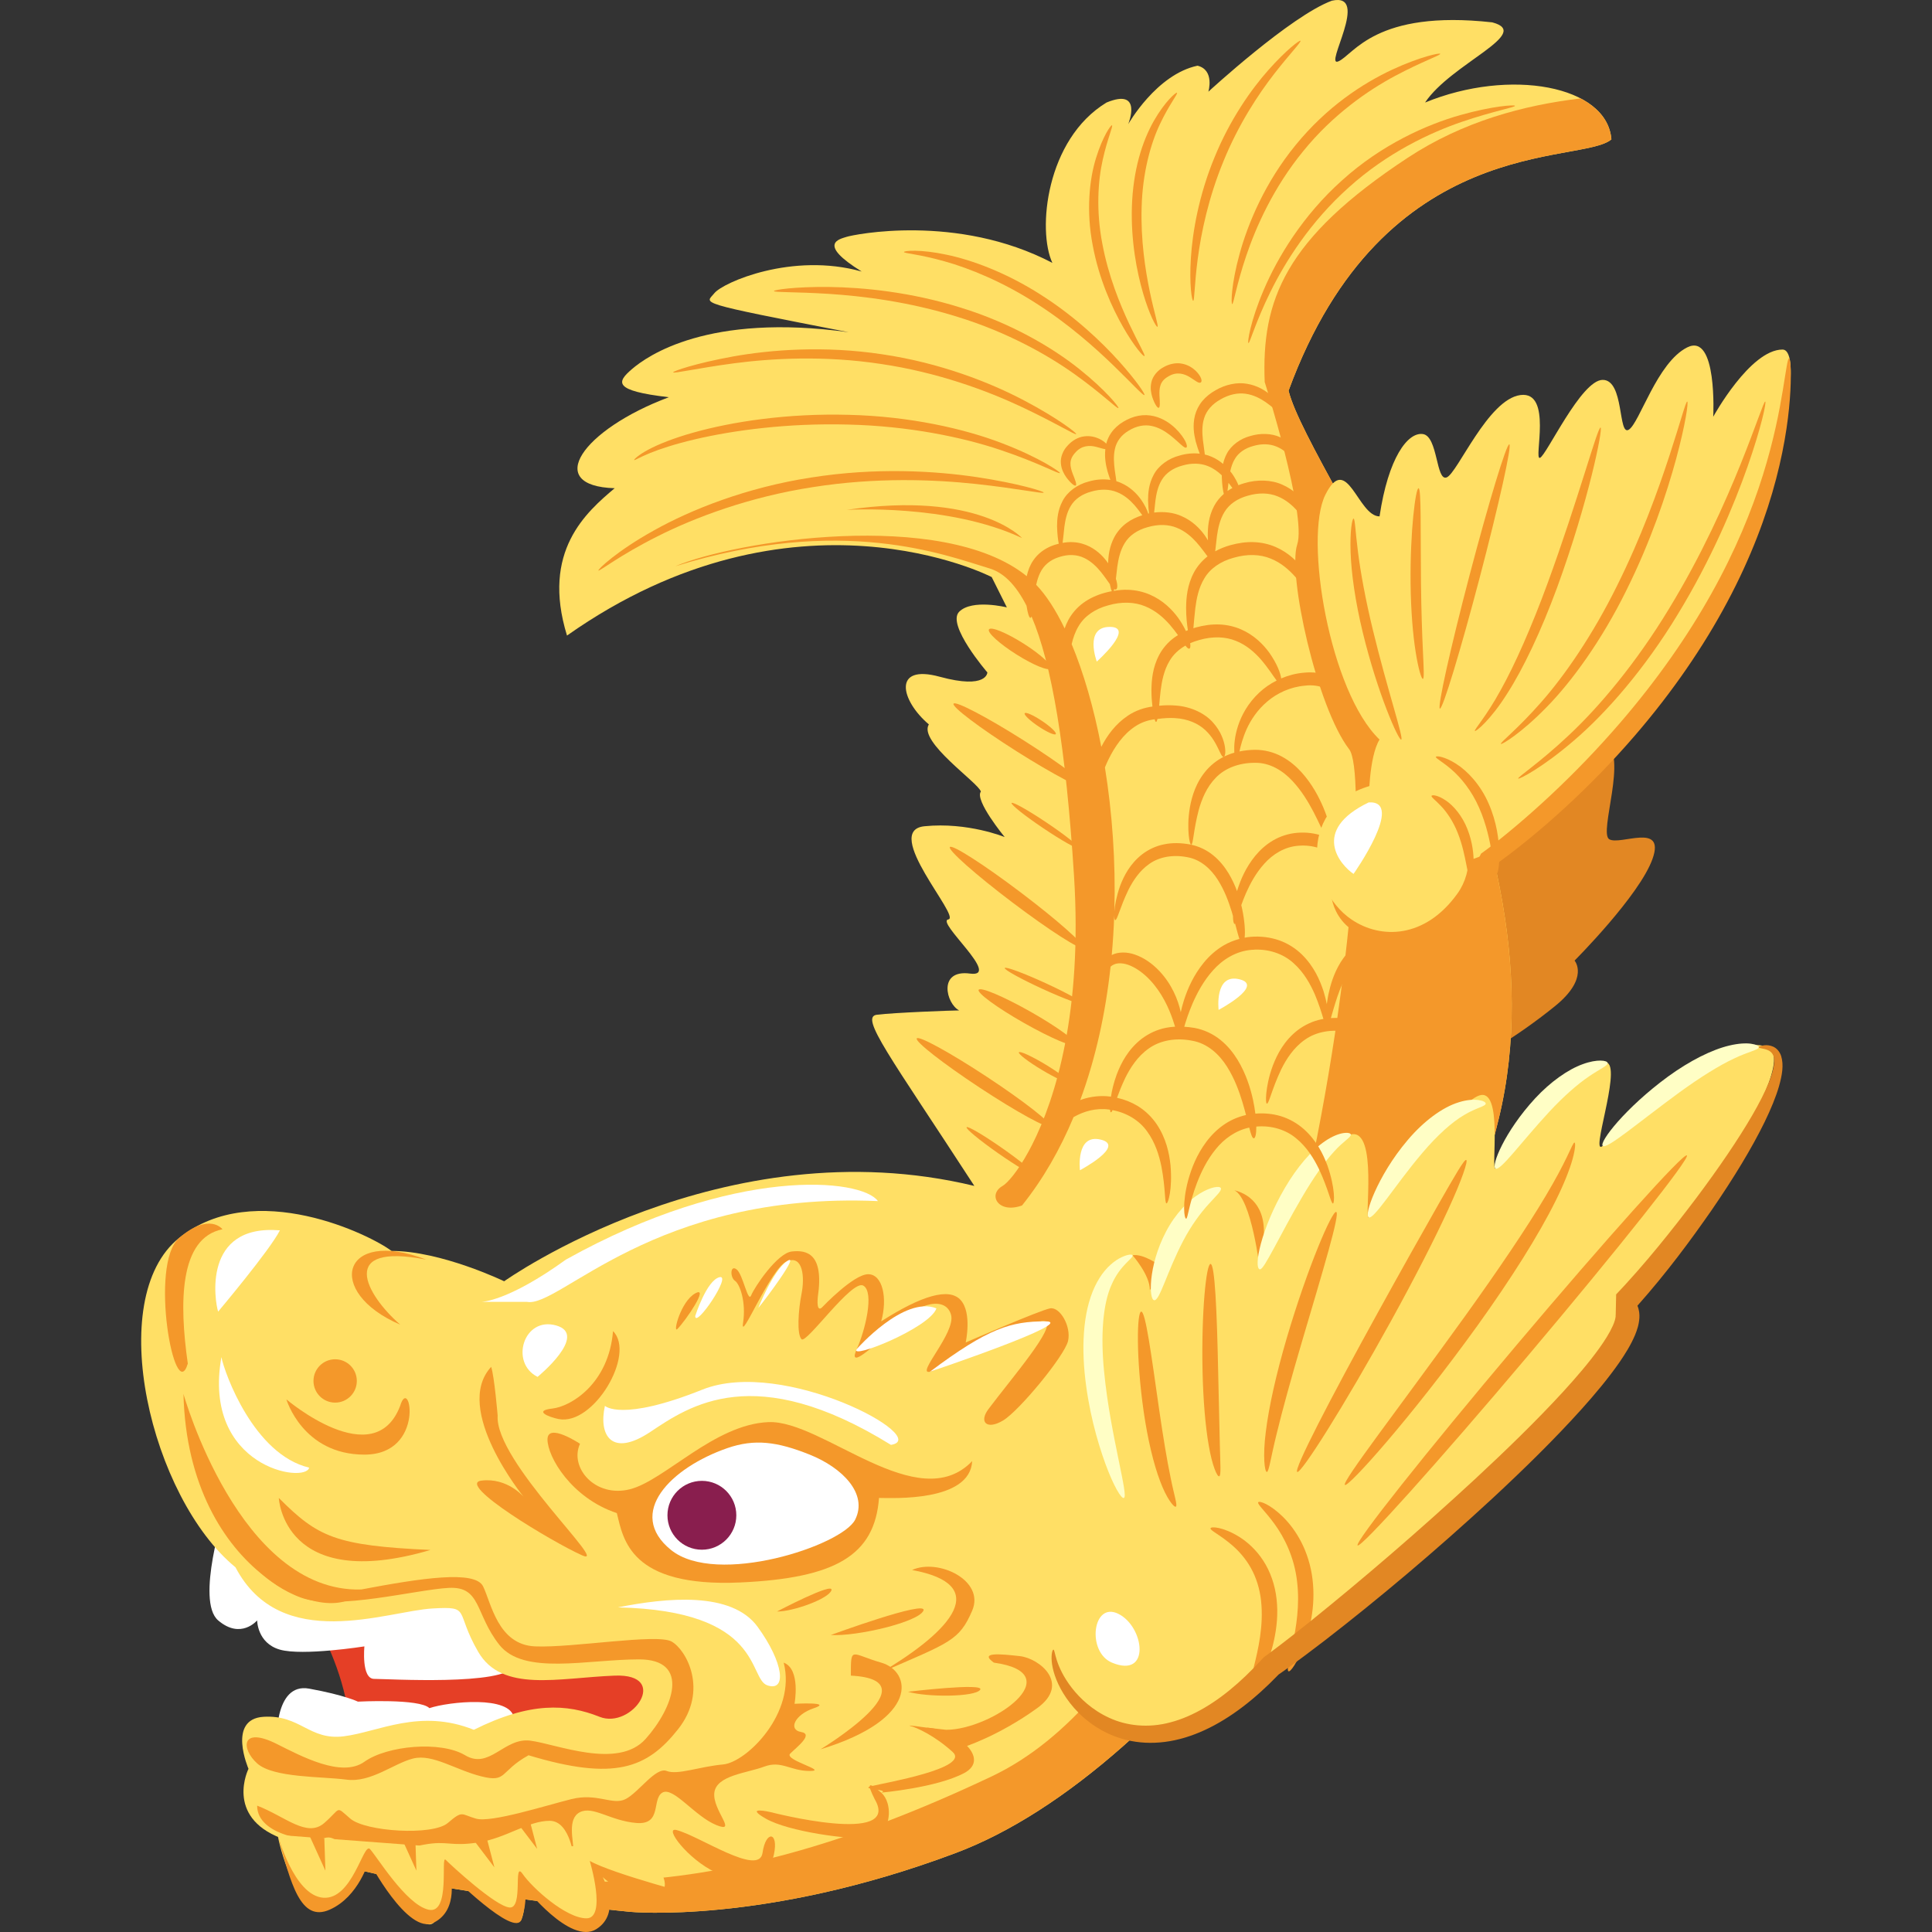 <svg xmlns="http://www.w3.org/2000/svg" xmlns:xlink="http://www.w3.org/1999/xlink" version="1.1" id="_x33_" x="0px" y="0px" viewBox="0 0 512 512" style="enable-background:new 0 0 512 512;" xml:space="preserve">
<rect x="0" y="0" width="512" height="512" fill="#333333" stroke="none"/>
<g>
	<path style="fill:#E53F26;" d="M79.773,423.387c0,0,17.657,24.118,12.059,48.235c-5.599,24.118,115.222-3.856,86.134-36.606   C148.877,402.266,79.773,423.387,79.773,423.387z"/>
	<g>
		<path style="fill:#E28723;" d="M404.068,202.311c2.201-1.321,14.93-9.187,21.247-5.742c6.316,3.445-1.723,24.118,1.148,25.84    c2.871,1.723,14.93-4.594,11.485,5.168c-3.446,9.761-20.672,26.989-20.672,26.989s4.019,4.594-5.168,12.058    c-9.188,7.466-24.118,17.228-25.841,14.357C384.544,278.108,392.583,209.201,404.068,202.311z"/>
		<path style="fill:#FFFFFF;" d="M59.532,400.131c0,0-7.752,24.118-1.722,29.286c6.029,5.168,10.336,0,10.336,0s0,6.029,6.029,7.752    c6.03,1.723,22.395-0.861,22.395-0.861s-0.861,8.613,2.584,8.613c3.446,0,34.74,1.857,37.038-3.445    C147.388,415.636,59.532,400.131,59.532,400.131z"/>
		<path style="fill:#FFFFFF;" d="M73.313,462.148c0,0-0.861-16.365,8.614-14.642c9.474,1.723,12.92,3.445,12.92,3.445    s16.366-0.862,18.95,1.723c5.168-1.723,21.534-3.445,22.395,2.585C137.053,461.286,95.708,469.039,73.313,462.148z"/>
		<path style="fill:#FFDF65;" d="M114.658,426.258c-12.095,0.672-40.196,12.06-52.255-10.91    c-22.395-18.375-35.027-71.205-14.93-87.283c20.098-16.078,51.106-0.574,56.274,3.445c13.208,0,29.86,8.04,29.86,8.04    s57.997-41.345,124.607-25.267c-22.395-34.454-30.434-44.789-25.84-45.363c4.594-0.575,20.098-1.149,21.821-1.149    c-3.446-1.723-5.743-10.91,2.87-9.762c8.614,1.148-9.187-13.782-5.741-14.356c3.445-0.574-17.802-23.542-6.317-24.69    c11.485-1.15,21.246,2.87,21.246,2.87s-8.039-9.762-6.316-12.058c-0.574-2.297-16.652-13.208-13.781-17.801    c-7.465-6.316-9.762-16.078,2.87-12.633c12.633,3.446,12.633-1.148,12.633-1.148s-10.911-12.634-7.465-16.079    c3.445-3.445,12.633-1.148,12.633-1.148l-4.019-8.04c0,0-52.254-26.989-112.548,15.504c-6.891-22.394,5.167-32.731,12.633-39.047    c-18.95-0.574-8.613-15.504,14.356-24.117c-14.929-1.723-13.78-4.02-9.762-7.465c4.019-3.445,20.097-14.929,57.422-9.762    c-41.344-8.039-37.898-7.465-35.602-10.337c2.298-2.87,20.672-10.911,39.048-5.743c-12.059-7.463-5.742-8.612-4.019-9.187    s29.286-6.316,54.551,6.891c-4.02-8.614-1.723-32.732,14.355-42.494c9.762-4.02,5.742,5.743,5.742,5.743    s7.465-13.207,18.375-15.504c4.594,1.148,2.872,6.891,2.872,6.891s21.821-20.099,32.731-24.118    c10.336-2.297-2.296,17.801,1.723,16.078c4.019-1.722,9.762-13.781,40.77-10.336c10.911,2.871-10.911,10.91-17.801,21.246    c22.395-9.188,48.236-4.594,49.384,9.762c-8.04,6.89-60.295-2.296-85.56,66.611c5.742,22.968,75.223,112.549,55.7,192.94    c-19.523,80.391-85.56,172.842-144.13,194.663c-50.532,18.949-86.134,15.504-86.134,15.504s-82.688-8.04-92.451-19.524    c-14.93-5.743-8.613-18.375-8.613-18.375s-5.744-13.208,4.019-13.782c9.762-0.574,12.059,6.317,21.247,5.168    c9.188-1.149,20.098-7.464,34.454-1.723c14.93-7.465,24.692-6.891,33.306-3.445c8.613,3.445,18.948-11.485,4.019-10.91    c-14.93,0.574-29.86,4.594-36.176-6.316C120.401,426.832,124.994,425.684,114.658,426.258z"/>
		<path style="fill:#F4982A;" d="M153.705,382.618c-2.872,6.316,4.02,14.355,13.208,12.058c9.188-2.297,22.396-17.228,36.75-17.802    c14.355-0.573,39.621,25.267,53.977,10.337c-0.574,10.911-21.246,9.762-24.691,9.762c-1.149,15.217-11.486,21.247-36.751,22.396    c-29.345,1.333-31.009-11.486-32.731-18.376c-12.059-4.02-18.375-14.93-18.375-19.523    C145.092,376.875,153.705,382.618,153.705,382.618z"/>
		<path style="fill:#FFFFFF;" d="M192.753,383.767c7.24-2.507,13.207-1.723,21.82,1.722c8.613,3.446,15.504,10.336,12.059,17.227    c-3.446,6.891-36.75,17.802-48.809,8.04C165.765,400.993,177.823,388.935,192.753,383.767z"/>
		<path style="fill:#F4982A;" d="M207.683,440.615c4.594,1.723,2.872,10.91,2.872,10.91s10.336-0.574,5.168,1.148    c-5.168,1.723-6.891,5.744-3.445,6.317c3.445,0.573-1.149,4.019-2.872,5.741c-1.723,1.723,10.336,4.594,5.168,4.594    c-5.168,0-7.465-2.872-12.059-1.149c-4.594,1.723-12.632,2.297-13.208,6.891c-0.574,4.595,6.317,10.91,0.575,8.614    c-5.743-2.296-11.485-10.336-14.356-8.614c-2.871,1.723,0,8.615-6.891,8.04c-6.891-0.574-11.484-4.594-14.93-2.872    c-3.445,1.722-1.723,7.464-1.723,10.336c0,2.872-0.575-8.038-6.317-8.038c-5.741,0-11.485,4.594-18.949,5.742    c-7.465,1.148-8.038-0.576-14.355,0.574s-6.317,2.872-14.356,2.297c-8.039-0.575-8.614-5.169-12.059-4.02    c-3.445,1.149-17.801-0.575-17.801-8.613c7.465,2.872,13.207,8.614,17.801,4.594c4.594-4.02,2.871-4.594,6.891-1.15    c4.019,3.446,21.82,4.595,25.84,1.15c4.019-3.445,3.446-2.298,7.465-1.15c4.02,1.15,18.376-3.444,25.266-5.168    c6.891-1.723,10.911,1.724,14.356,0c3.445-1.723,8.038-8.612,10.91-7.464c2.871,1.149,8.614-1.148,14.93-1.723    C197.921,467.029,211.128,453.822,207.683,440.615z"/>
		<path style="fill:#F4982A;" d="M261.947,373.43c6.256-8.34,18.088-21.964,15.073-23.256c-3.015-1.292-26.702,12.49-30.578,13.352    c-3.876,0.861,6.891-10.336,5.599-15.074c-1.292-4.737-8.183-3.876-15.504,3.445c-7.321,7.322-11.628,10.337-9.474,5.599    c2.154-4.737,4.738-15.073,1.722-16.795c-3.015-1.724-15.073,15.504-16.366,14.212c-1.292-1.292-0.861-7.753,0-12.059    c0.861-4.307,0.431-10.336-3.876-8.614c-4.307,1.723-12.489,21.965-11.628,16.366c0.861-5.599-0.861-10.336-2.154-11.198    c-1.292-0.861-1.292-4.306,0.431-3.014c1.723,1.292,3.014,9.044,3.876,6.89c0.861-2.153,6.891-11.196,10.767-11.627    c3.876-0.431,8.614,0.431,6.891,12.058c-0.431,4.737,1.292,2.584,1.292,2.584s8.183-8.614,12.059-8.614    c3.876,0,5.168,6.461,3.445,12.489c10.767-6.891,18.088-9.043,21.103-5.598c3.015,3.446,1.292,11.197,1.292,11.197    s19.81-8.613,22.395-9.044c2.584-0.43,5.598,4.738,4.737,8.614c-0.861,3.875-12.92,18.518-17.226,21.102    C261.516,379.028,259.363,376.875,261.947,373.43z"/>
		<path style="fill:#F4982A;" d="M397.177,296.484c19.523-80.392-49.958-169.972-55.7-192.94    c25.265-68.907,77.521-59.72,85.56-66.611c-0.378-4.724-3.44-8.382-8.163-10.849c-15.052,1.79-31.125,6.066-45.815,15.73    c-32.731,21.534-38.76,37.899-37.898,59.433c0,0,11.197,35.315,8.613,43.067c-2.584,7.753,5.168,43.066,13.782,54.264    c8.613,11.198-12.92,233.423-94.747,272.184c-79.401,37.611-123.12,30.616-187.026,17.576    c14.224,10.835,91.13,18.313,91.13,18.313s35.602,3.445,86.134-15.504C311.617,469.326,377.654,376.875,397.177,296.484z"/>
		<path style="fill:#FFDF65;" d="M73.601,486.266c0.287,2.584,4.881,20.387,11.771,19.237c6.891-1.148,12.634-15.504,12.634-15.504    s12.632,23.543,16.939,19.523c4.307-4.019,3.158-16.652,3.158-16.652s18.375,20.097,20.098,15.791    c1.723-4.307,0.288-12.059,0.288-12.059s14.641,20.96,19.235,12.346c4.594-8.613,0.574-14.355,0.574-14.355    s11.484,12.06,16.652,7.465c5.169-4.594-7.464-13.781-7.464-13.781l-36.751,2.296L73.601,486.266z"/>
		<path style="fill:#FFDF65;" d="M280.465,440.615c5.168,23.256,34.885,24.117,46.944,8.613    c12.92-3.015,95.608-88.718,100.346-93.456c4.738-4.737,7.752-10.767,2.154-9.905c4.737-3.015,49.958-64.601,38.33-68.477    c-13.351-4.307-40.052,23.256-43.498,26.271c-3.445,3.015,4.738-19.811,1.292-21.964c-13.351,0-28.424,27.562-29.716,27.993    c-1.292,0.431,2.153-21.534-4.307-19.38c-6.46,2.154-27.994,31.008-29.285,32.3c-1.292,1.292,2.584-23.687-4.738-21.965    c-7.321,1.723-18.518,29.286-24.117,35.746c-5.598,6.46-8.613-21.103-10.336-21.534c-1.723-0.431-5.599,1.723-11.198,12.92    c-5.598,11.197-5.598,19.38-6.46,16.796c-0.861-2.584-6.46-12.92-9.044-12.059c-16.366,15.074-0.861,56.848,3.875,73.214    C300.707,405.73,277.882,413.052,280.465,440.615z"/>
		<path style="fill:#FFDF65;" d="M362.724,212.646c0,0-0.001-12.058,2.871-16.652c-13.207-12.634-20.097-53.403-14.355-64.887    c5.741-11.486,8.613,5.741,14.355,5.741c2.297-15.504,7.465-22.394,11.485-21.82c4.019,0.574,3.445,12.633,6.316,11.484    c2.87-1.148,10.911-20.672,19.524-21.82c8.613-1.148,3.445,17.226,5.168,16.652c1.723-0.573,10.91-20.672,16.652-20.672    c5.743,0,4.02,14.929,6.891,13.207c2.87-1.723,7.465-17.802,15.504-21.821c8.039-4.019,6.891,18.376,6.891,18.376    s9.762-17.801,18.375-17.801c8.613,0-7.465,79.242-67.185,127.478c-5.168,3.445-16.079,9.187-20.672,8.614    C379.951,228.15,362.724,212.646,362.724,212.646z"/>
		<path style="fill:#F4982A;" d="M73.313,462.148c6.549,3.275,17.227,9.044,23.256,4.738c6.03-4.307,20.242-5.599,26.701-1.723    c6.46,3.876,10.336-4.737,17.227-3.876c6.89,0.861,23.256,7.753,30.578-0.431c7.322-8.182,12.058-21.103-1.723-21.103    c-13.782,0-30.578,4.307-37.038-3.876c-6.46-8.182-4.737-15.504-13.351-15.073c-8.613,0.43-29.716,6.029-39.191,2.583    c-9.474-3.445-15.504-11.627-11.628-8.182c3.876,3.445,11.628,9.044,27.563,6.029c15.935-3.015,30.147-5.168,32.3-0.861    c2.154,4.307,3.876,15.504,13.782,15.935c9.905,0.431,32.3-3.445,36.176-1.292c3.876,2.153,9.905,12.92,1.723,23.256    c-8.183,10.336-16.796,13.781-39.621,6.891c-7.753,4.306-5.599,7.321-12.489,5.599c-6.891-1.723-12.92-6.03-18.088-4.738    s-11.198,6.46-17.657,5.598c-6.46-0.861-19.381-0.43-23.687-4.306C63.839,463.44,63.839,457.41,73.313,462.148z"/>
		<circle style="fill:#891E4E;" cx="186.006" cy="401.566" r="9.125"/>
		<path style="fill:#FFFFFF;" d="M160.309,372.569c-1.723,7.752,1.722,13.781,12.058,6.89c10.337-6.89,27.563-18.95,63.74,3.445    c11.197-1.723-28.424-23.256-49.958-14.643C164.615,376.875,160.309,372.569,160.309,372.569z"/>
		<path style="fill:#F4982A;" d="M276.589,130.532c0.076-0.293-6.575-2.411-17.716-4.087c-11.104-1.662-26.851-2.605-43.916,0.105    c-17.077,2.626-31.801,8.49-41.624,13.999c-9.89,5.484-15.001,10.399-14.747,10.656c0.22,0.276,5.648-4.053,15.602-9.04    c9.894-5.014,24.406-10.483,41.17-13.062c16.753-2.661,32.234-2.028,43.286-0.845    C269.721,129.454,276.502,130.935,276.589,130.532z"/>
		<path style="fill:#F4982A;" d="M280.897,125.364c0.163-0.246-5.295-4.061-15.276-7.878c-9.936-3.838-24.503-7.178-40.787-7.554    c-16.277-0.439-30.965,1.843-41.212,4.747c-5.133,1.445-9.167,3.063-11.811,4.483c-2.661,1.409-3.865,2.63-3.748,2.757    c0.115,0.145,1.464-0.755,4.176-1.847c2.702-1.103,6.737-2.428,11.842-3.624c10.193-2.406,24.679-4.366,40.685-3.934    c16.016,0.373,30.318,3.358,40.247,6.695C274.97,122.518,280.7,125.733,280.897,125.364z"/>
		<path style="fill:#F4982A;" d="M285.203,115.028c0.168-0.24-4.776-4.147-13.768-8.884c-8.95-4.729-22.213-9.987-37.63-12.253    c-15.409-2.335-29.614-1.201-39.571,0.583c-9.992,1.814-15.914,3.902-15.837,4.189c0.096,0.405,6.18-1.053,16.113-2.383    c9.912-1.303,23.831-2.119,38.913,0.167c15.092,2.219,28.158,7.086,37.202,11.337C279.698,112.036,284.98,115.383,285.203,115.028    z"/>
		<path style="fill:#F4982A;" d="M296.4,108.137c0.216-0.188-3.258-4.659-10.38-10.336c-7.078-5.674-18.1-12.177-31.401-16.27    c-13.274-4.165-25.894-5.367-34.928-5.481c-9.066-0.096-14.62,0.76-14.592,1.079c0.022,0.392,5.591,0.186,14.521,0.749    c8.91,0.576,21.249,2.047,34.227,6.121c13.005,4.003,23.848,10.07,31.076,15.264C292.181,104.453,296.1,108.44,296.4,108.137z"/>
		<path style="fill:#F4982A;" d="M303.292,104.692c0.252-0.203-2.12-3.796-6.763-8.977c-4.646-5.147-11.671-11.866-20.691-17.596    c-8.989-5.776-18.191-9.214-25.036-10.628c-6.862-1.468-11.277-1.064-11.25-0.698c-0.004,0.348,4.248,0.596,10.809,2.474    c6.554,1.826,15.334,5.409,24.088,11.031c8.783,5.58,15.844,11.927,20.764,16.687    C300.125,101.769,302.991,104.941,303.292,104.692z"/>
		<path style="fill:#F4982A;" d="M294.678,33.201c-0.253-0.148-2.438,2.893-4.202,8.626c-1.802,5.687-2.638,14.173-0.904,23.148    c1.672,8.986,5.124,16.555,8.048,21.678c2.943,5.143,5.391,7.915,5.673,7.703c0.294-0.21-1.581-3.298-4.052-8.546    c-2.455-5.234-5.525-12.682-7.127-21.306c-1.658-8.617-1.148-16.631,0.132-22.217C293.487,36.675,295.055,33.381,294.678,33.201z"/>
		<path style="fill:#F4982A;" d="M311.905,24.588c-0.206-0.213-3.13,2.212-6.138,7.473c-1.486,2.623-2.911,5.954-3.954,9.808    c-1.041,3.852-1.696,8.21-1.846,12.791c-0.297,9.181,1.306,17.381,2.972,23.087c1.677,5.733,3.483,9.003,3.799,8.857    c0.337-0.143-0.836-3.581-2.026-9.301c-1.184-5.703-2.451-13.716-2.162-22.556c0.24-8.844,2.356-16.646,4.844-21.85    C309.85,27.665,312.222,24.851,311.905,24.588z"/>
		<path style="fill:#F4982A;" d="M344.635,10.806c-0.207-0.23-3.706,2.374-8.386,7.626c-4.667,5.225-10.337,13.311-14.401,23.296    c-4.111,9.964-5.816,19.668-6.251,26.662c-0.458,7.021,0.262,11.363,0.614,11.323c0.359-0.025,0.296-4.313,1.205-11.144    c0.888-6.813,2.829-16.18,6.823-25.86c3.949-9.702,9.198-17.69,13.418-23.113C341.882,14.159,344.914,11.098,344.635,10.806z"/>
		<path style="fill:#F4982A;" d="M381.673,14.252c-0.08-0.288-5.167,0.716-12.754,4.218c-3.774,1.767-8.138,4.215-12.579,7.528    c-4.444,3.298-8.943,7.481-12.985,12.44c-8.14,9.94-12.653,20.851-14.85,28.848c-2.22,8.049-2.306,13.272-1.959,13.29    c0.363,0.042,1.089-5.009,3.705-12.753c2.597-7.704,7.238-18.15,15.105-27.75c7.805-9.658,17.21-16.155,24.384-19.97    C376.944,16.265,381.808,14.644,381.673,14.252z"/>
		<path style="fill:#F4982A;" d="M401.483,28.033c-0.034-0.291-5.723-0.015-14.557,2.484c-8.767,2.482-20.719,7.75-31.208,17.226    c-10.545,9.402-17.19,20.591-20.77,28.977c-3.621,8.441-4.437,14.135-4.094,14.191c0.355,0.089,1.784-5.349,5.753-13.425    c3.935-8.033,10.629-18.719,20.835-27.818c10.152-9.17,21.569-14.525,30.038-17.409C395.993,29.367,401.558,28.445,401.483,28.033    z"/>
		
			<ellipse transform="matrix(0.835 0.55 -0.55 0.835 200.734 -96.074)" style="fill:#F4982A;" cx="260.655" cy="286.865" rx="21.142" ry="1.722"/>
		
			<ellipse transform="matrix(0.87 0.493 -0.493 0.87 168.321 -99.191)" style="fill:#F4982A;" cx="272.283" cy="269.638" rx="14.85" ry="1.723"/>
		
			<ellipse transform="matrix(0.798 0.603 -0.603 0.798 197.885 -114.288)" style="fill:#F4982A;" cx="269.268" cy="237.769" rx="22.136" ry="1.723"/>
		
			<ellipse transform="matrix(0.845 0.535 -0.535 0.845 147.886 -113.922)" style="fill:#F4982A;" cx="270.13" cy="197.716" rx="20.908" ry="1.723"/>
		
			<ellipse transform="matrix(0.846 0.534 -0.534 0.846 133.522 -117.692)" style="fill:#F4982A;" cx="270.13" cy="171.877" rx="9.678" ry="1.723"/>
		
			<ellipse transform="matrix(0.82 0.573 -0.573 0.82 222.451 -96.808)" style="fill:#F4982A;" cx="264.936" cy="304.802" rx="10.84" ry="0.862"/>
		
			<ellipse transform="matrix(0.857 0.515 -0.515 0.857 185.36 -101.98)" style="fill:#F4982A;" cx="276.367" cy="282.884" rx="7.587" ry="0.861"/>
		
			<ellipse transform="matrix(0.909 0.417 -0.417 0.909 134.17 -91.542)" style="fill:#F4982A;" cx="276.574" cy="261.268" rx="11.393" ry="0.861"/>
		
			<ellipse transform="matrix(0.83 0.558 -0.558 0.83 169.346 -117.256)" style="fill:#F4982A;" cx="276.761" cy="218.793" rx="10.712" ry="0.861"/>
		
			<ellipse transform="matrix(0.831 0.557 -0.557 0.831 153.394 -121.005)" style="fill:#F4982A;" cx="275.613" cy="191.658" rx="4.957" ry="0.861"/>
		<path style="fill:#F4982A;" d="M358.703,137.424c-0.359-0.031-0.983,3.369-0.781,8.894c0.177,5.517,1.236,13.083,3.211,21.224    c3.956,16.299,9.517,28.735,10.203,28.453c0.731-0.275-3.625-13.029-7.523-29.098c-1.948-8.032-3.284-15.38-3.948-20.735    C359.176,140.808,359.103,137.447,358.703,137.424z"/>
		<path style="fill:#F4982A;" d="M396.603,231.595c0.361,0.003,0.782-2.087,0.724-5.523c-0.072-3.412-0.666-8.251-2.841-13.167    c-2.143-4.935-5.641-8.644-8.621-10.503c-2.983-1.913-5.253-2.182-5.34-1.814c-0.116,0.364,1.74,1.245,4.173,3.374    c2.438,2.096,5.302,5.552,7.27,10.063c1.993,4.497,2.863,8.976,3.418,12.228C395.929,229.518,396.203,231.597,396.603,231.595z"/>
		<path style="fill:#F4982A;" d="M402.345,206.33c0.148,0.278,6.362-2.836,14.803-10.117c8.456-7.22,18.706-18.91,27.485-33.42    c8.835-14.478,14.799-28.671,18.472-39.1c3.672-10.451,5.068-17.185,4.702-17.277c-0.37-0.101-2.417,6.397-6.525,16.589    c-4.11,10.174-10.289,24.08-19.001,38.352c-8.658,14.306-18.459,25.942-26.442,33.412    C407.883,202.287,402.099,205.96,402.345,206.33z"/>
		<path style="fill:#F4982A;" d="M397.752,197.142c0.176,0.277,5.359-2.796,12.088-9.71c6.748-6.861,14.626-17.749,21.115-30.883    c6.538-13.116,10.73-25.725,13.238-34.943c2.501-9.236,3.314-15.121,2.943-15.191c-0.375-0.077-1.853,5.615-4.811,14.631    c-2.961,9.003-7.397,21.358-13.835,34.271c-6.395,12.935-13.835,23.734-20.083,30.795    C402.187,193.213,397.487,196.801,397.752,197.142z"/>
		<path style="fill:#F4982A;" d="M390.861,193.698c0.238,0.294,4.193-2.957,8.49-9.779c4.358-6.755,9.101-16.792,13.297-28.208    c8.367-22.872,12.218-42.252,11.517-42.405c-0.779-0.2-5.811,18.791-14.102,41.45c-4.16,11.316-8.548,21.309-12.386,28.163    C393.908,189.827,390.59,193.421,390.861,193.698z"/>
		
			<ellipse transform="matrix(-0.254 0.967 -0.967 -0.254 637.947 -186.347)" style="fill:#F4982A;" cx="390.861" cy="152.927" rx="36.213" ry="1.378"/>
		<path style="fill:#F4982A;" d="M377.079,179.915c0.384-0.066,0.213-2.898,0.006-7.45c-0.217-4.551-0.433-10.835-0.507-17.793    c-0.154-13.914,0.117-25.23-0.648-25.288c-0.755-0.065-2.263,11.257-2.108,25.32c0.074,7.026,0.603,13.392,1.324,17.958    C375.856,177.231,376.714,179.981,377.079,179.915z"/>
		<path style="fill:#F4982A;" d="M330.854,449.228c0.492,0.226,2.276-2.177,4.207-6.607c0.947-2.216,1.926-4.947,2.606-8.124    c0.671-3.168,1.073-6.804,0.646-10.653c-0.402-3.841-1.705-7.468-3.573-10.306c-1.858-2.859-4.19-4.909-6.307-6.246    c-4.299-2.669-7.523-2.807-7.629-2.279c-0.174,0.567,2.527,1.699,5.883,4.624c1.655,1.461,3.418,3.403,4.798,5.881    c1.389,2.469,2.368,5.472,2.718,8.783c0.698,6.657-0.813,12.923-1.91,17.376C331.14,446.154,330.309,448.983,330.854,449.228z"/>
		<path style="fill:#F4982A;" d="M341.477,442.912c0.494,0.216,2.184-2.103,3.895-6.401c1.661-4.261,3.346-10.717,2.458-18.002    c-0.435-3.616-1.518-6.991-2.962-9.805c-1.439-2.823-3.211-5.084-4.893-6.744c-3.396-3.333-6.275-4.329-6.537-3.837    c-0.303,0.494,1.803,2.27,4.323,5.746c2.525,3.437,5.232,8.737,5.966,15.149c0.79,6.4-0.264,12.371-1.156,16.651    C341.65,439.962,340.924,442.677,341.477,442.912z"/>
		
			<ellipse transform="matrix(0.645 -0.764 0.764 0.645 -130.299 435.281)" style="fill:#F4982A;" cx="403.494" cy="357.926" rx="67.642" ry="2.067"/>
		<path style="fill:#F4982A;" d="M417.275,302.8c-0.292-0.066-0.849,1.363-2.044,3.828c-1.184,2.471-3.029,5.983-5.548,10.207    c-5.011,8.466-12.674,19.767-21.482,32.029c-17.659,24.507-32.704,43.916-31.793,44.664c0.848,0.71,17.373-17.583,35.152-42.253    c8.866-12.342,16.24-24.039,20.693-33.041c2.237-4.491,3.732-8.308,4.486-11.04C417.504,304.46,417.542,302.856,417.275,302.8z"/>
		<path style="fill:#F4982A;" d="M388.564,307.394c-0.516-0.222-3.111,4.341-7.335,11.714c-4.203,7.384-9.958,17.617-16.22,28.98    c-12.531,22.724-22.233,41.422-21.236,41.995c0.984,0.566,12.301-17.231,24.857-40c6.275-11.386,11.64-21.874,15.2-29.641    C387.412,312.685,389.097,307.622,388.564,307.394z"/>
		<path style="fill:#F4982A;" d="M335.735,390.082c0.559-0.018,1.045-3.919,2.599-10.135c1.495-6.224,3.874-14.777,6.644-24.209    c5.561-18.858,10.226-34.169,9.133-34.563c-1.053-0.387-7.487,14.366-13.1,33.401c-2.795,9.517-4.764,18.33-5.555,24.85    C334.606,385.947,335.149,390.114,335.735,390.082z"/>
		<path style="fill:#F4982A;" d="M323.102,391.232c0.542-0.152,0.286-3.249,0.169-8.306l-0.454-19.808    c-0.32-15.507-0.857-28.13-2.011-28.161c-1.129-0.032-2.445,12.603-2.122,28.253c0.167,7.822,0.769,14.916,1.679,20.018    C321.237,388.34,322.544,391.394,323.102,391.232z"/>
		<path style="fill:#F4982A;" d="M311.617,399.27c0.491-0.292-0.463-3.005-1.377-7.602c-0.964-4.582-2.022-11.003-3.058-18.151    c-2.054-14.3-3.594-25.998-4.752-25.927c-1.121,0.06-1.426,11.978,0.661,26.525c1.053,7.264,2.602,13.798,4.342,18.375    C309.128,397.096,311.131,399.578,311.617,399.27z"/>
		<path style="fill:#F4982A;" d="M327.122,315.433c4.594,1.148,9.187,5.169,7.464,14.93c-1.148,4.02-0.717,6.029-0.717,6.029    S331.716,317.73,327.122,315.433z"/>
		<path style="fill:#F4982A;" d="M300.133,332.661c0,0,4.594,5.167,4.594,9.187c1.723-1.723,2.871-6.316,2.871-6.316    S303.059,332.13,300.133,332.661z"/>
		<path style="fill:#FFFEC5;" d="M300.133,332.661c-0.133-0.303-1.205-0.279-2.927,0.53c-1.701,0.794-4.012,2.573-5.825,5.497    c-1.841,2.899-3.139,6.776-3.759,11.078c-0.627,4.307-0.649,9.048-0.196,13.924c0.932,9.76,3.339,18.236,5.501,24.183    c2.176,5.953,4.245,9.377,4.91,9.1c0.655-0.27-0.159-4.032-1.395-10.103c-1.224-6.058-2.992-14.418-3.87-23.655    c-0.893-9.209-0.348-17.597,2.027-22.793C296.87,335.152,300.515,333.383,300.133,332.661z"/>
		<path style="fill:#FFFEC5;" d="M323.533,314.859c-0.278-0.615-2.529-0.412-5.556,1.427c-3.019,1.8-6.523,5.406-8.954,10.076    c-2.463,4.659-3.572,9.272-3.92,12.622c-0.346,3.365,0.065,5.511,0.773,5.591c1.443,0.202,3.381-7.527,7.712-15.79    c2.162-4.125,4.644-7.421,6.697-9.663C322.318,316.866,323.857,315.529,323.533,314.859z"/>
		<path style="fill:#FFFEC5;" d="M357.986,300.647c-0.075-0.335-0.797-0.554-2.051-0.355c-1.24,0.2-2.962,0.872-4.761,2.105    c-3.639,2.444-7.483,6.971-10.662,12.41c-6.372,10.876-8.357,21.232-6.644,21.586c0.628,0.052,1.759-1.993,3.686-5.503    c1.894-3.477,4.402-8.327,7.413-13.462c3.005-5.14,6.034-9.508,8.571-12.243C356.025,302.394,358.12,301.366,357.986,300.647z"/>
		<path style="fill:#FFFEC5;" d="M393.732,292.465c0.016-0.343-0.616-0.746-1.872-0.936c-1.246-0.188-3.128-0.099-5.271,0.589    c-4.345,1.317-9.344,5.049-13.508,9.978c-4.201,4.932-7.052,9.992-8.762,13.793c-1.7,3.814-2.235,6.411-1.594,6.722    c0.644,0.314,2.305-1.644,4.744-4.868c2.446-3.214,5.652-7.729,9.539-12.286c3.874-4.572,7.818-8.127,11.039-9.987    C391.23,293.544,393.688,293.223,393.732,292.465z"/>
		<path style="fill:#FFFEC5;" d="M426.032,281.698c-0.052-0.675-2.732-1.116-6.617,0.326c-3.869,1.389-8.518,4.661-12.592,9.056    c-8.163,8.857-11.728,17.967-10.508,18.611c1.267,0.736,6.697-6.878,14.281-15.08c3.798-4.088,7.526-7.346,10.469-9.325    C423.981,283.27,426.13,282.436,426.032,281.698z"/>
		<path style="fill:#FFFEC5;" d="M466.084,277.534c0.018-0.344-0.686-0.75-2.053-0.934c-1.362-0.193-3.358-0.089-5.695,0.468    c-4.696,1.094-10.568,4.071-16.261,8.208c-11.394,8.34-18.343,17.438-17.335,18.386c1.043,1.031,9.486-6.25,20.363-14.197    c5.443-3.955,10.549-7.139,14.423-8.94C463.374,278.665,466.025,278.266,466.084,277.534z"/>
		<path style="fill:#E28723;" d="M472.023,279.858c-0.391-1.233-1.246-2.1-2.105-2.481c-0.875-0.393-1.653-0.412-2.206-0.38    c-1.134,0.095-1.643,0.383-1.628,0.537c0.013,0.186,0.587,0.244,1.547,0.471c0.48,0.125,1.029,0.301,1.509,0.662    c0.488,0.362,0.875,0.967,0.974,1.708c0.261,1.602-0.343,3.96-1.383,6.537c-1.048,2.599-2.55,5.519-4.393,8.698    c-3.696,6.36-8.746,13.791-14.878,21.979c-6.159,8.138-13.332,17.253-21.807,26.13l0.644-0.675l-0.116,5.381l-0.027,0.013    c-0.012-0.006,0.037,0.134,0.007,0.431c-0.042,0.586-0.321,1.529-0.744,2.465c-0.853,1.91-2.137,3.923-3.537,5.888    c-2.833,3.949-6.191,7.839-9.727,11.706c-7.111,7.729-15.035,15.409-23.333,23.116c-14.985,13.848-29.8,26.536-43.562,37.626    c-3.445,2.764-6.831,5.422-10.158,7.915l-1.244,0.925l-0.785,0.573c-0.212,0.126-0.353,0.337-0.528,0.51l-0.293,0.319    c-0.679,0.742-1.366,1.465-2.056,2.173c-1.381,1.414-2.784,2.754-4.206,4.015c-5.671,5.036-11.762,8.757-17.777,10.331    c-6.006,1.631-11.776,0.891-16.253-1.189c-4.512-2.06-7.765-5.165-9.946-7.974c-2.195-2.838-3.347-5.436-3.93-7.233    c-0.585-1.807-0.655-2.846-0.91-2.866c-0.216-0.03-0.633,1.045-0.453,3.138c0.182,2.07,1.015,5.101,3.078,8.479    c2.058,3.344,5.365,7.142,10.439,9.905c2.525,1.366,5.489,2.427,8.755,2.897c3.262,0.478,6.8,0.351,10.343-0.413    c7.126-1.522,14.079-5.494,20.371-10.733c1.579-1.314,3.127-2.709,4.643-4.176c0.758-0.733,1.51-1.483,2.251-2.252l0.24-0.248    l0.036-0.026c-0.061,0.047,0.313-0.213,0.488-0.337l1.306-0.918c3.477-2.474,6.969-5.092,10.512-7.821    c14.141-10.947,29.168-23.56,44.322-37.565c8.397-7.799,16.383-15.616,23.624-23.654c3.61-4.035,7.044-8.104,10.085-12.484    c1.509-2.209,2.937-4.466,4.068-7.114c0.546-1.34,1.061-2.774,1.176-4.637c0.048-0.924-0.042-2.024-0.513-3.158l-0.011-0.022    c7.829-8.804,14.198-17.466,19.729-25.419c5.89-8.574,10.626-16.408,13.969-23.246c1.665-3.423,2.981-6.597,3.83-9.516    C472.277,284.941,472.762,282.229,472.023,279.858z"/>
		<path style="fill:#F4982A;" d="M474.124,94.931c-0.378-0.016-0.763,3.027-1.652,8.449c-0.896,5.416-2.373,13.223-5.295,22.543    c-2.902,9.316-7.322,20.114-13.627,31.367c-6.285,11.26-14.445,22.95-24.183,34.247c-5.912,6.863-12.045,13.197-18.179,18.957    c-3.067,2.878-6.134,5.614-9.18,8.193c-1.524,1.289-3.041,2.54-4.551,3.747l-2.26,1.774l-1.124,0.858l-1.574,1.154l-0.549,1.087    l-0.482,1.113c-0.182,8.422-6.365,13.159-12.43,15.451c-6.172,2.245-12.252,2.985-16.632,1.708    c-4.477-1.228-6.798-4.491-7.87-6.772c-1.102-2.341-1.313-3.789-1.575-3.765c-0.221,0-0.507,1.534,0.253,4.268    c0.399,1.35,1.101,3.011,2.435,4.659c1.32,1.645,3.342,3.211,5.912,4.151c2.56,0.961,5.573,1.313,8.735,1.152    c3.173-0.177,6.495-0.747,9.994-1.878c3.464-1.153,7.141-2.981,10.193-6.072c1.515-1.537,2.837-3.384,3.805-5.469    c0.482-1.042,0.879-2.139,1.173-3.281c0.145-0.571,0.267-1.152,0.361-1.747l0.117-0.9l0.048-0.495l0.008-0.083l0.072-0.047    l0.146-0.094l0.595-0.424l1.185-0.861l2.365-1.774c1.576-1.205,3.156-2.455,4.737-3.746c3.163-2.58,6.336-5.327,9.504-8.232    c6.332-5.805,12.638-12.238,18.685-19.259c9.961-11.554,18.222-23.641,24.445-35.336c6.248-11.689,10.44-22.954,12.961-32.641    c2.544-9.693,3.492-17.77,3.784-23.333C474.755,98.024,474.459,94.943,474.124,94.931z"/>
		<path style="fill:#F4982A;" d="M270.847,142.592c0,0-11.485-12.634-46.512-7.466C224.335,135.125,251.323,133.403,270.847,142.592    z"/>
		<path style="fill:#FFFFFF;" d="M142.461,364.887c-7.428-3.715-3.714-16.096,4.953-13.62    C156.082,353.743,142.461,364.887,142.461,364.887z"/>
		<path style="fill:#FFFFFF;" d="M294.678,440.615c-6.747-2.811-5.168-16.366,1.723-12.92    C303.292,431.14,305.014,444.921,294.678,440.615z"/>
		<path style="fill:#F4982A;" d="M73.601,486.266c3.445,12.92,6.029,23.256,13.782,19.811c7.752-3.445,10.336-12.92,10.336-12.92    s10.337,19.811,17.227,16.366c6.891-3.445,4.307-12.92,4.307-12.92s17.227,17.227,18.95,12.059    c1.723-5.168,0.861-8.614,0.861-8.614s12.058,15.504,18.95,11.198c6.891-4.307,1.723-13.781,1.723-13.781    s10.623,10.336,25.84,5.168c0,0-23.256-6.03-29.286-9.475c0,0,4.594,15.217-0.861,15.217c-5.454,0-14.355-8.039-16.938-11.772    c-2.585-3.732,0.287,9.189-3.446,8.901c-3.733-0.288-15.504-11.198-16.94-12.633c-1.436-1.436,1.436,14.642-4.593,13.207    c-6.03-1.435-13.782-14.355-15.504-16.078c-1.723-1.723-4.594,13.495-12.346,12.92C77.908,502.343,73.601,486.266,73.601,486.266z    "/>
		<circle style="fill:#F4982A;" cx="88.818" cy="365.966" r="5.742"/>
		<path style="fill:#F4982A;" d="M58.959,325.77c-11.485,2.296-11.485,19.523-9.188,35.602    c-3.445,11.486-10.337-26.415-2.297-33.306C55.513,321.177,58.959,325.77,58.959,325.77z"/>
		<path style="fill:#F4982A;" d="M48.622,369.411c0,0,14.786,52.685,47.086,51.824C88.818,432.576,49.771,417.646,48.622,369.411z"/>
		<path style="fill:#F4982A;" d="M106.045,351.035c-9.188-8.039-16.653-21.821,6.891-17.227    C90.54,325.194,85.947,342.422,106.045,351.035z"/>
		<path style="fill:#F4982A;" d="M131.885,375.152c-0.861,12.059,30.147,40.484,22.395,37.038    c-7.753-3.444-33.593-18.95-26.701-19.81c6.89-0.862,11.197,4.306,11.197,4.306s-18.95-23.256-8.613-34.453    C131.023,364.816,131.885,375.152,131.885,375.152z"/>
		<path style="fill:#FFFFFF;" d="M139.637,345.005c8.613,1.723,33.592-29.285,93.025-26.702    c-4.307-6.029-37.899-9.474-82.689,15.504c-15.504,11.197-22.394,11.197-22.394,11.197H139.637z"/>
		<path style="fill:#FFFFFF;" d="M246.443,363.525c0,0,39.622-13.352,30.578-13.352S261.947,351.896,246.443,363.525z"/>
		<path style="fill:#FFFFFF;" d="M227.063,357.495c0,0,12.489-14.212,21.102-10.767C246.443,351.896,224.909,360.51,227.063,357.495    z"/>
		<path style="fill:#FFFFFF;" d="M163.754,425.972c12.921-2.585,30.147-4.307,37.037,5.168c6.891,9.475,7.753,17.226,2.585,15.504    C198.207,444.921,202.515,426.832,163.754,425.972z"/>
		<path style="fill:#FFFFFF;" d="M57.81,347.59c-0.861-2.585-4.307-23.256,16.365-21.534C71.591,331.224,57.81,347.59,57.81,347.59z    "/>
		<path style="fill:#FFFFFF;" d="M58.671,359.648c0.861,4.307,8.613,25.84,23.256,29.286    C81.066,393.241,53.503,388.935,58.671,359.648z"/>
		<path style="fill:#F4982A;" d="M75.898,370.846c0,0,23.256,19.811,30.147,1.723c2.584-8.614,6.891,12.92-9.475,12.92    C80.204,385.489,75.898,370.846,75.898,370.846z"/>
		<path style="fill:#F4982A;" d="M73.888,396.973c0,0,1.149,25.266,40.196,13.782C88.818,409.606,84.224,407.309,73.888,396.973z"/>
		<path style="fill:#F4982A;" d="M233.523,443.198c18.95-11.197,29.285-23.256,8.183-27.132c6.891-3.158,19.38,2.729,15.935,10.766    C254.195,434.871,251.612,435.304,233.523,443.198z"/>
		<path style="fill:#F4982A;" d="M217.444,463.582c0,0,30.432-18.376,8.039-19.525c0-8.039-0.001-5.742,8.039-3.444    C241.562,442.91,243.858,455.543,217.444,463.582z"/>
		<path style="fill:#F4982A;" d="M179.259,484.974c6.025,1.506,21.964,12.489,22.825,6.029c0.861-6.029,4.307-5.598,3.015,0.431    c-1.292,6.03-8.183,8.183-15.504,4.738C182.273,492.726,175.813,484.112,179.259,484.974z"/>
		<path style="fill:#F4982A;" d="M204.237,480.236c0,0,34.884,9.043,27.563-3.446c-2.154-4.306-1.723-4.737,1.723-1.723    c0.78,0.684,1.34,1.654,1.673,2.752c1.139,3.746-0.357,8.974-4.688,9.307c-5.599,0.43-21.534-1.722-27.563-5.169    C196.916,478.514,204.237,480.236,204.237,480.236z"/>
		<path style="fill:#F4982A;" d="M245.581,457.841c7.753,0.431,17.227,8.183,9.906,12.058c-7.322,3.876-21.964,5.168-21.964,5.168    c2.584-0.861-6.029-0.861-2.584-1.723c3.445-0.861,26.27-4.737,21.534-9.044c-4.738-4.306-9.475-6.46-11.198-6.891    C239.552,456.98,245.581,457.841,245.581,457.841z"/>
		<path style="fill:#F4982A;" d="M220.172,433.293c0,0,25.84-9.475,24.548-6.461C243.428,429.848,227.063,433.724,220.172,433.293z"/>
		<path style="fill:#F4982A;" d="M240.627,448.332c0,0,20.571-2.466,19.126-0.516C258.307,449.768,245.627,449.803,240.627,448.332z    "/>
		<path style="fill:#F4982A;" d="M205.926,427.059c0,0,15.063-7.919,14.424-5.653C219.711,423.674,210.075,427.126,205.926,427.059z    "/>
		<path style="fill:#F4982A;" d="M250.749,458.415c12.059,0,33.306-14.93,12.633-17.801c-4.02-2.871,1.723-2.297,6.891-1.723    c5.168,0.575,13.547,7.315,4.593,13.782c-10.336,7.465-19.523,10.336-19.523,10.336l-9.762-5.168L250.749,458.415z"/>
		<path style="fill:#F4982A;" d="M318.211,101.359c0.498-0.308,0.156-1.67-1.444-3.192c-0.804-0.732-1.987-1.521-3.573-1.8    c-1.577-0.313-3.432,0.105-4.889,0.966c-1.522,0.798-2.831,2.346-3.172,3.952c-0.367,1.592-0.073,2.919,0.22,3.908    c0.661,1.977,1.364,2.946,1.711,2.878c0.4-0.08,0.327-1.395,0.207-3.226c-0.037-0.906-0.032-1.956,0.304-2.856    c0.325-0.897,0.996-1.651,2.085-2.256c2.195-1.338,4.25-0.674,5.709,0.248C316.829,100.888,317.693,101.703,318.211,101.359z"/>
		<path style="fill:#F4982A;" d="M373.632,272.94c0.403,0.107,1.783-2.775,2.226-7.934c0.166-2.564,0.109-5.741-1.149-9.155    c-0.645-1.684-1.624-3.457-3.248-4.889c-1.589-1.45-3.954-2.34-6.248-2.222c-2.281,0.11-4.328,0.854-6.066,2.059    c-1.707,1.2-2.942,2.731-3.884,4.237c-1.864,3.049-2.701,6.048-3.233,8.543c-0.182,0.92-0.307,1.755-0.408,2.542    c-0.207-1.024-0.481-2.141-0.843-3.344c-0.977-3.027-2.572-6.702-5.795-9.854c-1.604-1.555-3.646-2.899-5.984-3.723    c-2.347-0.815-4.886-1.137-7.479-0.934c-0.566,0.043-1.126,0.128-1.68,0.229c0.18-1.537,0.053-4.204-0.662-7.657    c-0.07-0.315-0.145-0.639-0.226-0.968c0.343-0.975,0.757-2.056,1.274-3.235c1.076-2.417,2.563-5.238,4.818-7.736    c2.229-2.496,5.366-4.511,9.082-4.768c3.768-0.316,7.265,0.906,9.668,3.096c2.449,2.167,3.97,4.962,5.031,7.36    c2.074,4.887,2.569,8.295,3.077,8.238c0.43-0.013,0.831-3.572-0.792-9.084c-0.856-2.707-2.27-6.004-5.158-8.841    c-0.852-0.83-1.858-1.578-2.962-2.218c0.063-1.445-0.584-4.602-2.319-8.764c-1.21-2.801-2.922-6.099-5.73-9.235    c-1.411-1.55-3.122-3.055-5.23-4.183c-2.091-1.138-4.607-1.818-7.167-1.792c-1.373,0.015-2.742,0.162-4.077,0.436    c0.328-1.498,0.852-3.544,1.895-5.898c1.095-2.418,2.843-5.112,5.47-7.33c2.597-2.222,6.109-3.884,10.014-4.21    c3.886-0.504,7.166,1.181,9.617,3.584c2.455,2.387-0.828-5.155-2.962-6.05c-2.092-0.919-4.681-1.223-6.955-0.966    c-2.134,0.175-4.16,0.725-6.018,1.515c-0.192-1.425-1.091-3.894-3.166-6.841c-1.597-2.187-4.008-4.665-7.52-6.179    c-1.739-0.752-3.729-1.211-5.784-1.281c-2.06-0.076-4.16,0.247-6.182,0.806c-0.207,0.057-0.409,0.133-0.614,0.197    c0.137-1.383,0.25-3.168,0.503-5.264c0.315-2.456,0.837-5.394,2.408-7.967c1.527-2.593,4.307-4.531,7.818-5.467    c3.528-1.023,6.955-0.922,9.761,0.237c2.818,1.124,4.965,3.079,6.56,4.884c3.176,3.703,4.441,6.631,5.19,6.346    c0.678-0.203,0.212-3.641-2.95-8.131c-1.598-2.187-4.008-4.666-7.521-6.179c-1.739-0.754-3.728-1.211-5.784-1.282    c-2.061-0.075-4.16,0.248-6.182,0.807c-1.399,0.389-2.758,0.936-4.022,1.633c0.139-1.091,0.282-2.46,0.465-4.042    c0.284-1.997,0.739-4.363,2.002-6.397c1.23-2.046,3.417-3.563,6.239-4.321c2.845-0.823,5.558-0.74,7.795,0.173    c2.247,0.885,3.981,2.44,5.286,3.883c2.602,2.962,3.712,5.315,4.454,5.037c0.684-0.21,0.374-3.074-2.214-6.822    c-1.31-1.826-3.307-3.904-6.247-5.178c-2.912-1.322-6.668-1.403-10-0.411c-0.549,0.153-1.089,0.343-1.622,0.553    c-0.351-0.888-0.896-1.94-1.701-3.096c-0.138-0.191-0.313-0.39-0.469-0.586c0.245-1.129,0.61-2.304,1.271-3.364    c0.962-1.582,2.65-2.765,4.849-3.35c2.21-0.649,4.318-0.577,6.056,0.129c1.745,0.686,3.095,1.893,4.113,3.015    c2.03,2.302,2.903,4.133,3.496,3.911c0.549-0.169,0.315-2.408-1.704-5.339c-1.021-1.427-2.582-3.054-4.882-4.052    c-2.278-1.033-5.217-1.103-7.822-0.319c-2.664,0.67-5.163,2.474-6.308,4.74c-0.478,0.907-0.778,1.802-0.973,2.662    c-0.842-0.709-1.816-1.366-2.979-1.869c-0.581-0.262-1.204-0.462-1.849-0.612c-0.116-0.995-0.307-2.301-0.514-3.863    c-0.182-1.732-0.301-3.816,0.34-5.805c0.609-1.991,2.15-3.742,4.373-4.965c2.225-1.281,4.543-1.778,6.626-1.467    c2.085,0.285,3.867,1.242,5.261,2.192c2.791,1.967,4.184,3.728,4.708,3.368c0.49-0.291-0.378-2.603-3.31-5.183    c-1.467-1.246-3.554-2.56-6.253-3.014c-2.686-0.5-5.813,0.197-8.385,1.704c-1.317,0.741-2.537,1.688-3.498,2.84    c-0.962,1.151-1.625,2.501-1.963,3.824c-0.673,2.677-0.254,5.038,0.183,6.854c0.365,1.325,0.735,2.423,1.074,3.286    c-1.75-0.193-3.609-0.022-5.341,0.5c-2.918,0.736-5.638,2.695-6.893,5.163c-1.294,2.438-1.449,4.832-1.458,6.699    c0.038,1.384,0.136,2.547,0.26,3.47c-0.069,0.015-0.135,0.036-0.203,0.051c-0.317-0.999-0.913-2.279-1.923-3.73    c-1.127-1.56-2.841-3.335-5.353-4.421c-0.375-0.17-0.769-0.307-1.172-0.428c-0.113-0.84-0.265-1.844-0.436-2.997    c-0.205-1.644-0.394-3.618,0.044-5.557c0.411-1.942,1.645-3.68,3.665-4.859c2.036-1.249,4.172-1.647,6.083-1.232    c1.915,0.393,3.539,1.416,4.808,2.384c2.542,1.999,3.844,3.673,4.375,3.329c0.497-0.289-0.261-2.474-2.875-5.064    c-1.318-1.253-3.181-2.639-5.732-3.255c-1.264-0.301-2.683-0.361-4.085-0.096c-1.411,0.264-2.755,0.828-3.993,1.571    c-1.254,0.745-2.392,1.743-3.219,2.935c-0.636,0.906-1.065,1.905-1.325,2.892c-0.403-0.432-1.029-0.901-1.916-1.327    c-0.991-0.447-2.36-0.833-3.954-0.609c-1.596,0.188-3.234,1.159-4.353,2.427c-1.2,1.229-1.969,3.106-1.798,4.738    c0.142,1.627,0.831,2.799,1.415,3.65c1.238,1.676,2.206,2.382,2.515,2.211c0.355-0.199-0.12-1.428-0.798-3.133    c-0.315-0.85-0.633-1.85-0.593-2.811c0.034-0.953,0.439-1.877,1.289-2.789c1.674-1.95,3.835-1.951,5.508-1.525    c1.069,0.264,1.891,0.565,2.447,0.62c-0.253,2.319,0.159,4.313,0.584,5.893c0.256,0.847,0.509,1.6,0.751,2.25    c-1.877-0.276-3.902-0.126-5.78,0.441c-2.918,0.736-5.638,2.694-6.894,5.163c-1.294,2.439-1.449,4.833-1.458,6.699    c0.056,2.047,0.243,3.599,0.453,4.61c-0.313,0.078-0.626,0.16-0.934,0.255c-1.558,0.473-3.056,1.29-4.266,2.376    c-1.213,1.093-2.076,2.442-2.62,3.767c-0.3,0.755-0.511,1.49-0.668,2.203c-22.34-18.091-77.58-9.289-93.123-2.628    c44.215-13.781,71.778-2.871,83.263,0.574c3.685,1.106,6.953,4.293,9.81,9.896c0.303,2.05,0.706,3.195,1.013,3.204    c0.118,0.002,0.219-0.137,0.312-0.372c5.341,12.497,9.095,34.526,11.26,68.812c2.255,35.713-4.841,58.871-11.139,71.253    c-0.004,0.006-0.007,0.012-0.01,0.018c-0.31,0.552-0.587,1.085-0.845,1.606c-2.989,5.495-5.686,8.513-6.955,9.238    c-4.019,2.297-1.149,7.464,5.168,5.168c5.618-7.002,10.109-14.926,13.652-23.412c2.727-1.562,5.967-2.483,9.371-2.016    c0.102,0.012,0.199,0.038,0.299,0.053c0.033,0.424,0.107,0.66,0.215,0.678c0.131,0.028,0.272-0.175,0.444-0.566    c3.855,0.713,7.117,2.778,9.112,5.561c2.219,2.994,3.24,6.45,3.842,9.35c1.129,5.888,0.835,9.754,1.35,9.798    c0.417,0.077,1.62-3.752,1.06-10.16c-0.339-3.162-1.151-7.085-3.664-10.828c-1.254-1.848-2.98-3.581-5.1-4.864    c-1.649-0.988-3.473-1.702-5.408-2.131c0.53-1.46,1.231-3.263,2.192-5.284c1.317-2.637,3.224-5.688,6.245-7.798    c2.986-2.138,7.124-2.89,11.441-2.05c4.127,0.704,7.245,3.661,9.263,6.868c2.048,3.232,3.244,6.629,4.121,9.491    c0.356,1.207,0.658,2.32,0.923,3.336c-1.971,0.45-3.833,1.239-5.44,2.284c-2.065,1.34-3.727,3.025-5.042,4.767    c-2.628,3.51-3.999,7.159-4.844,10.224c-1.658,6.186-1.033,10.257-0.539,10.197c0.454-0.012,0.718-3.8,2.858-9.447    c1.074-2.786,2.595-6.055,5.017-9.009c2.148-2.651,5.18-4.902,8.842-5.682c0.474,1.825,0.812,2.864,1.226,2.835    c0.385-0.015,0.665-1.137,0.651-3.103c4.04-0.361,7.853,0.839,10.552,3.108c2.89,2.354,4.733,5.45,6.034,8.11    c2.548,5.428,3.218,9.246,3.728,9.162c0.423-0.029,0.642-4.036-1.483-10.107c-1.11-2.981-2.866-6.582-6.226-9.588    c-1.672-1.482-3.772-2.734-6.143-3.454c-2.134-0.636-4.404-0.847-6.713-0.66c-0.141-1.116-0.343-2.347-0.628-3.691    c-0.696-3.095-1.809-6.796-4.065-10.541c-1.14-1.854-2.594-3.719-4.523-5.277c-1.91-1.565-4.339-2.742-6.95-3.213    c-0.885-0.158-1.781-0.25-2.677-0.305c0.463-1.587,1.137-3.699,2.198-6.163c1.197-2.735,2.861-5.934,5.412-8.778    c2.517-2.839,6.102-5.154,10.349-5.447c4.291-0.362,8.297,1.043,11.025,3.552c2.783,2.479,4.487,5.654,5.668,8.37    c1.074,2.579,1.753,4.784,2.227,6.405c-0.11,0.02-0.221,0.026-0.33,0.048c-2.432,0.46-4.657,1.54-6.457,2.897    c-3.619,2.791-5.474,6.426-6.611,9.395c-1.122,3.02-1.549,5.561-1.737,7.312c-0.168,1.758-0.08,2.743,0.145,2.781    c0.549,0.117,1.265-3.732,3.828-9.126c1.317-2.636,3.225-5.688,6.245-7.798c2.986-2.138,7.125-2.89,11.442-2.05    c4.126,0.704,7.245,3.661,9.263,6.869c2.047,3.232,3.244,6.63,4.121,9.493c1.707,5.782,2.214,9.555,3.001,9.503    c0.729-0.029,1.091-3.992-0.229-10.223c-0.696-3.095-1.809-6.796-4.066-10.541c-1.14-1.854-2.594-3.72-4.523-5.277    c-1.91-1.565-4.339-2.742-6.95-3.213c-1.71-0.305-3.453-0.419-5.166-0.309c0.392-1.329,0.913-3.249,1.686-5.573    c0.785-2.268,1.825-4.962,3.534-7.435c0.857-1.223,1.892-2.373,3.139-3.195c1.201-0.808,2.779-1.335,4.279-1.4    c3.026-0.19,5.295,2.16,6.435,4.865c1.177,2.707,1.518,5.562,1.652,7.928C373.621,269.759,373.117,272.833,373.632,272.94z     M325.567,127.953c0.393,0.496,0.733,0.954,1.034,1.368c-0.45,0.242-0.886,0.506-1.303,0.798    C325.385,129.528,325.471,128.797,325.567,127.953z M317.803,169.611c3.527-1.022,6.954-0.921,9.76,0.237    c2.819,1.124,4.965,3.08,6.56,4.884c2.112,2.461,3.369,4.556,4.201,5.616c-1.739,0.88-3.306,1.969-4.602,3.194    c-2.96,2.751-4.714,6.004-5.63,8.822c-0.928,2.835-1.07,5.248-0.997,6.871c0.005,0.085,0.015,0.144,0.021,0.226    c-0.56,0.161-1.111,0.349-1.647,0.57c-2.221,0.875-4.134,2.301-5.595,3.911c-2.923,3.298-4.017,7.071-4.553,10.082    c-0.511,3.057-0.451,5.533-0.307,7.22c0.165,1.69,0.433,2.605,0.663,2.598c0.557,0.011,0.561-3.748,2.022-9.285    c0.774-2.718,2.029-5.928,4.491-8.445c2.425-2.537,6.17-3.979,10.382-3.961c3.995-0.075,7.447,2.139,9.922,4.795    c2.507,2.673,4.245,5.656,5.589,8.196c1.49,2.886,2.513,5.243,3.258,6.721c-0.256-0.108-0.503-0.229-0.768-0.323    c-2.112-0.738-4.393-1.028-6.724-0.844c-2.342,0.177-4.602,0.925-6.503,2.045c-1.907,1.123-3.463,2.572-4.705,4.082    c-2.485,3.046-3.839,6.253-4.698,8.959c-0.04,0.13-0.073,0.253-0.111,0.381c-0.566-1.538-1.294-3.141-2.265-4.756    c-1.018-1.663-2.323-3.339-4.059-4.742c-1.718-1.41-3.91-2.472-6.263-2.895c-2.229-0.399-4.529-0.468-6.712-0.018    c-2.189,0.417-4.193,1.395-5.811,2.619c-3.25,2.518-4.895,5.782-5.896,8.439c-0.994,2.857-1.399,5.166-1.511,6.743    c0.389-13.248-0.576-26.288-2.499-38.181c0.308-0.744,0.641-1.495,1.013-2.251c1.566-3.157,3.779-6.476,6.972-8.593    c1.621-1.064,3.254-1.647,5.159-1.908c0.007-0.001,0.014-0.001,0.022-0.003c0.127,0.44,0.254,0.69,0.383,0.69    c0.134,0,0.264-0.286,0.383-0.776c1.613-0.219,3.184-0.32,4.646-0.225c3.42,0.197,6.202,1.458,8.013,3.172    c1.838,1.698,2.815,3.635,3.466,4.973c0.647,1.356,0.991,2.163,1.374,2.13c0.373-0.026,0.625-0.986,0.371-2.656    c-0.265-1.641-1.04-4.104-3.173-6.462c-2.089-2.382-5.749-4.185-9.79-4.482c-1.453-0.127-2.95-0.102-4.461,0.042    c0.097-1.154,0.204-2.482,0.384-3.978c0.316-2.457,0.838-5.394,2.408-7.968c0.947-1.609,2.379-2.963,4.167-3.984    c0.448,0.585,0.782,0.896,1.044,0.796c0.248-0.074,0.339-0.591,0.203-1.428C316.154,170.126,316.956,169.838,317.803,169.611z     M306.192,132.704c0.237-1.726,0.619-3.78,1.715-5.556c1.074-1.782,2.981-3.123,5.434-3.772c2.461-0.724,4.836-0.646,6.782,0.15    c1.469,0.582,2.682,1.491,3.671,2.439c-0.001,0.142-0.004,0.286-0.004,0.424c0.072,2.085,0.294,3.613,0.533,4.499    c-1.072,0.938-1.952,2.043-2.566,3.197c-1.509,2.862-1.681,5.654-1.681,7.828c0.007,0.461,0.028,0.889,0.052,1.306    c-0.25-0.431-0.532-0.878-0.85-1.338c-1.288-1.8-3.257-3.85-6.156-5.106c-2.133-0.969-4.726-1.259-7.265-0.945    C305.955,134.952,306.06,133.902,306.192,132.704z M311.842,139.856c2.206,0.869,3.909,2.393,5.195,3.811    c1.343,1.525,2.276,2.872,2.974,3.782c-1.52,1.195-2.755,2.674-3.593,4.23c-1.815,3.401-2.056,6.765-2.087,9.398    c0.003,2.522,0.251,4.508,0.473,5.932c-0.175,0.069-0.35,0.139-0.522,0.215c-0.497-1.045-1.152-2.205-2.038-3.463    c-1.597-2.187-4.008-4.667-7.52-6.179c-1.739-0.754-3.728-1.211-5.784-1.283c-1.263-0.046-2.54,0.072-3.806,0.287    c0.056-0.116,0.109-0.27,0.159-0.463c0.156,0.096,0.302,0.15,0.435,0.104c0.437-0.131,0.52-1.198-0.004-2.843    c0.109-0.923,0.226-1.98,0.366-3.174c0.282-1.963,0.731-4.289,1.973-6.283c1.208-2.007,3.351-3.494,6.125-4.239    C306.984,138.88,309.646,138.962,311.842,139.856z M282.074,139.595c0.237-1.726,0.619-3.779,1.715-5.557    c1.074-1.781,2.981-3.122,5.435-3.771c2.461-0.725,4.835-0.646,6.781,0.15c1.957,0.775,3.46,2.13,4.584,3.386    c0.907,1.042,1.592,1.986,2.135,2.738c-1.482,0.466-2.916,1.131-4.16,2.05c-1.397,1.027-2.514,2.363-3.254,3.754    c-1.308,2.486-1.595,4.917-1.642,6.925c-1.064-1.533-2.588-3.198-4.843-4.383c-1.292-0.671-2.823-1.122-4.422-1.208    c-0.94-0.056-1.88,0.027-2.805,0.192C281.741,142.848,281.878,141.374,282.074,139.595z M282.14,166.543    c-2.355-4.889-4.9-8.826-7.536-11.564c0.229-1.072,0.549-2.166,1.055-3.199c0.926-1.934,2.616-3.424,5.029-4.155    c2.458-0.809,4.765-0.672,6.651,0.248c1.894,0.9,3.348,2.395,4.449,3.745c1.004,1.262,1.749,2.373,2.344,3.198    c0.015,0.079,0.03,0.175,0.045,0.251c0.164,0.806,0.324,1.34,0.488,1.601c-0.641,0.123-1.278,0.264-1.906,0.437    c-2.043,0.568-4.015,1.446-5.703,2.688c-1.689,1.236-3.038,2.839-3.941,4.518C282.714,165.059,282.402,165.805,282.14,166.543z     M284.002,170.702c0.37-1.614,0.929-3.276,1.864-4.811c1.527-2.593,4.308-4.53,7.819-5.467c3.528-1.022,6.954-0.922,9.76,0.238    c2.819,1.124,4.965,3.078,6.56,4.884c0.858,1,1.568,1.935,2.174,2.775c-0.342,0.211-0.684,0.422-1.007,0.66    c-1.689,1.237-3.038,2.839-3.941,4.518c-1.815,3.401-2.056,6.765-2.088,9.399c0.002,1.701,0.12,3.137,0.262,4.348    c-2.113,0.257-4.54,1.077-6.496,2.406c-3.331,2.231-5.512,5.283-7.056,8.269C289.864,187.564,287.152,178.264,284.002,170.702z     M309.045,272.37c-2.431,0.462-4.657,1.541-6.457,2.899c-3.618,2.791-5.473,6.425-6.611,9.395    c-0.863,2.322-1.311,4.35-1.559,5.964c-0.04-0.004-0.079-0.016-0.12-0.021c-2.587-0.338-5.212-0.037-7.536,0.749    c-0.17,0.058-0.328,0.134-0.494,0.195c4.139-11.186,6.729-23.215,8.045-35.375c0.254-0.22,0.53-0.42,0.858-0.565    c1.082-0.516,2.709-0.427,4.451,0.328c1.738,0.75,3.531,2.074,5.128,3.765c3.218,3.415,5.008,7.487,6.044,10.493    c0.234,0.686,0.433,1.312,0.613,1.884C310.612,272.13,309.82,272.211,309.045,272.37z M324.295,250.536    c-2.122,1.246-3.857,2.857-5.247,4.538c-2.781,3.391-4.313,6.976-5.293,10.001c-0.357,1.131-0.633,2.191-0.842,3.171    c-0.698-3.261-2.349-7.387-5.659-10.908c-1.889-1.997-4.128-3.559-6.516-4.371c-2.041-0.721-4.377-0.757-6.116,0.121    c0.32-3.518,0.538-7.041,0.658-10.552c0.009,0.815,0.118,1.286,0.254,1.305c0.539,0.113,1.227-3.303,3.527-8.059    c1.181-2.326,2.881-5.006,5.532-6.844c2.623-1.862,6.23-2.515,10.035-1.777c3.6,0.614,6.327,3.191,8.112,6.017    c1.809,2.845,2.877,5.848,3.667,8.379c0.123,0.408,0.229,0.785,0.339,1.169c0,1.375,0.215,2.155,0.443,2.139    c0.04,0.001,0.081-0.056,0.123-0.107c0.476,1.778,0.827,3.168,1.141,4.063C326.971,249.222,325.559,249.793,324.295,250.536z"/>
		<path style="fill:#F4982A;" d="M179.521,352.193c2.186-2.186,8.577-11.577,4.717-9.434    C180.378,344.904,178.234,353.48,179.521,352.193z"/>
		<path style="fill:#F4982A;" d="M162.458,352.752c6.104,6.105-5.16,25.16-14.427,23.307c-2.775-0.554-6.66-2.22-1.666-2.775    C151.36,372.73,161.347,366.625,162.458,352.752z"/>
		<path style="fill:#FFFFFF;" d="M184.238,348.763c0,0,3-9.434,6.432-10.292C194.1,337.614,184.238,352.193,184.238,348.763z"/>
		<path style="fill:#FFFFFF;" d="M200.962,346.618c2.144-2.573,11.305-14.897,7.582-12.38    C204.821,336.756,200.962,346.618,200.962,346.618z"/>
		<polygon style="fill:#F4982A;" points="85.947,487.127 86.234,495.741 81.927,486.266   "/>
		<polygon style="fill:#F4982A;" points="110.064,487.127 110.351,495.741 106.045,486.266   "/>
		<polygon style="fill:#F4982A;" points="140.171,481.642 142.352,489.979 136.06,481.689   "/>
		<polygon style="fill:#F4982A;" points="128.843,486.542 131.023,494.879 124.731,486.588   "/>
		<path style="fill:#FFFFFF;" d="M290.659,175.321c0,0-3.445-9.187,3.445-9.187C300.995,166.135,290.659,175.321,290.659,175.321z"/>
		<path style="fill:#FFFFFF;" d="M322.947,267.63c0,0-1.174-9.741,5.521-8.111C335.163,261.15,322.947,267.63,322.947,267.63z"/>
		<path style="fill:#FFFFFF;" d="M286.197,310.123c0,0-1.175-9.741,5.52-8.111C298.412,303.642,286.197,310.123,286.197,310.123z"/>
		<path style="fill:#FFDF65;" d="M358.13,243.655c-11.772-8.039-14.357-30.434,5.742-35.602    c20.098-5.168,31.008,16.652,22.394,28.711C377.653,248.822,365.85,248.926,358.13,243.655z"/>
		<path style="fill:#FFFFFF;" d="M358.703,231.595c-3.445-2.297-11.484-11.484,4.02-18.949    C372.485,212.072,358.703,231.595,358.703,231.595z"/>
		<path style="fill:#F4982A;" d="M389.712,232.745c0.368,0.003,0.76-1.435,0.817-3.815c0.046-2.364-0.263-5.723-1.644-9.2    c-1.354-3.488-3.665-6.213-5.72-7.585c-2.052-1.414-3.683-1.587-3.789-1.221c-0.126,0.356,1.042,1.115,2.528,2.707    c1.495,1.568,3.211,4.022,4.421,7.121c1.23,3.087,1.822,6.126,2.262,8.344C389.019,231.319,389.32,232.745,389.712,232.745z"/>
	</g>
</g>
</svg>